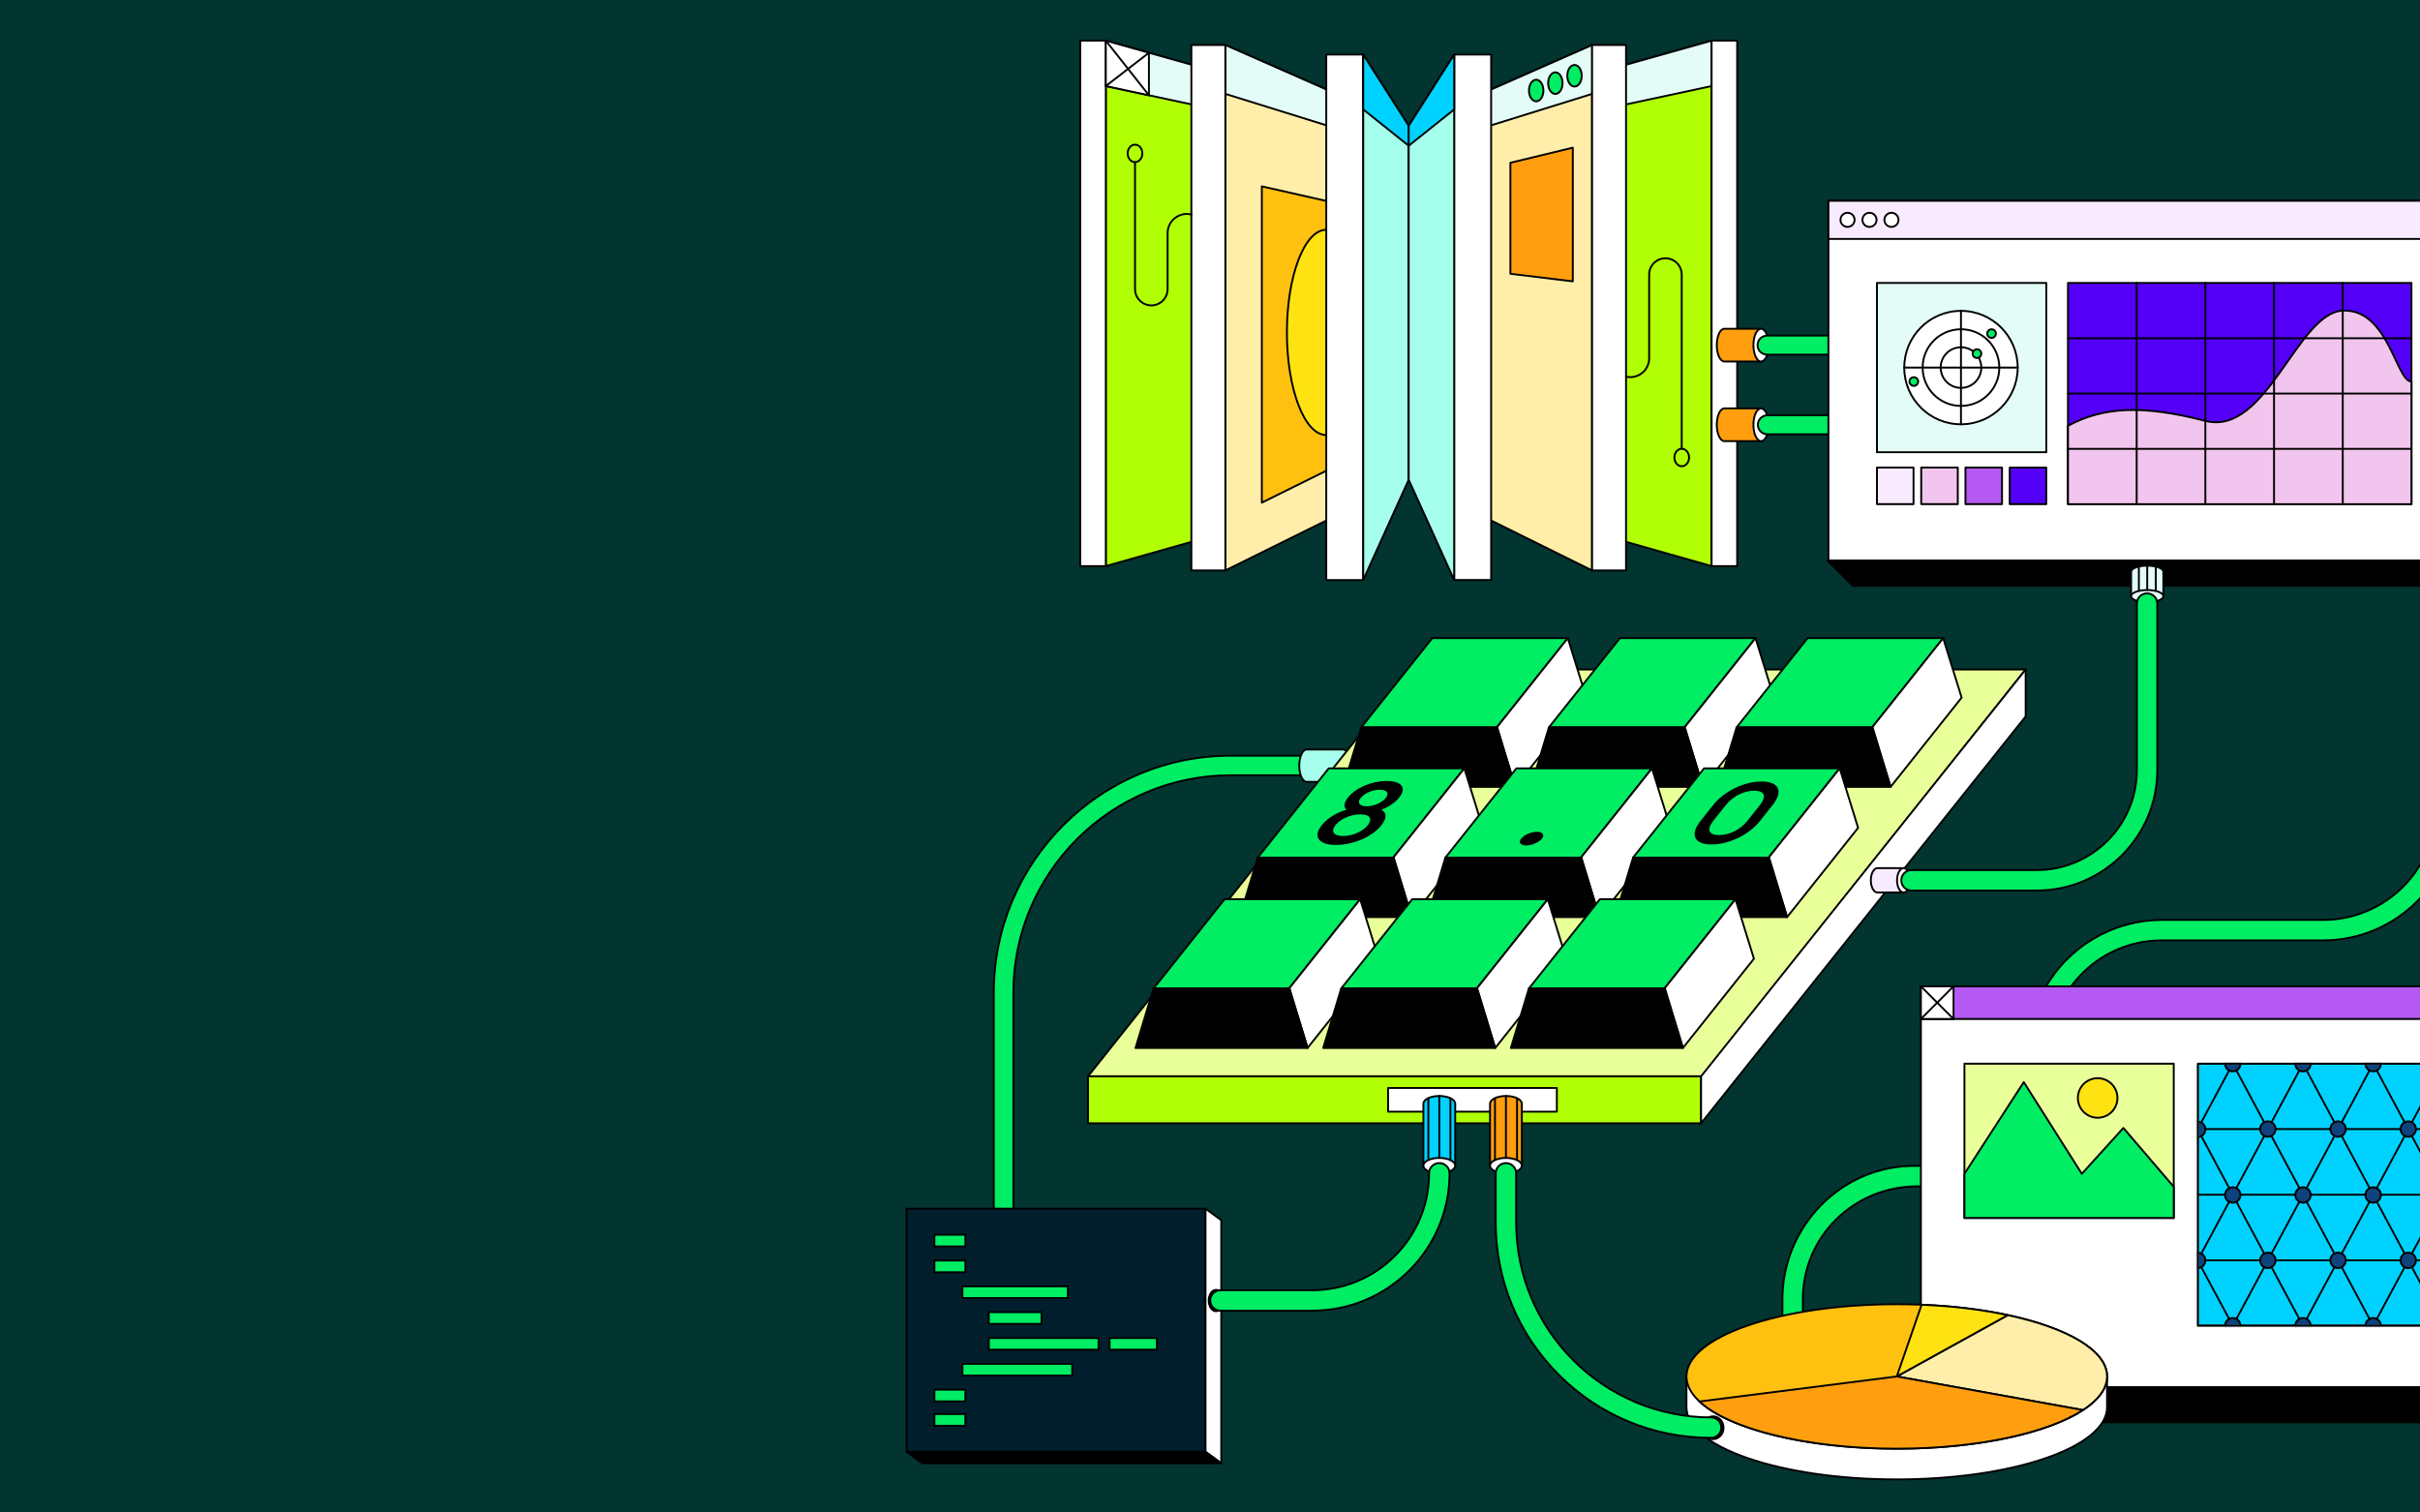 <svg width="1280" height="800" viewBox="0 0 1280 800" fill="none" xmlns="http://www.w3.org/2000/svg">
<rect x="0" y="0" width="1280" height="800" fill="#333333" stroke="none"/>
<g clip-path="url(#clip0_3840_1185)">
<rect width="1280" height="800" fill="#023430"/>
<path d="M744.994 254.071L584.887 299.433V21.494L744.994 66.847V254.071Z" fill="#B1FF05" stroke="black" stroke-linecap="round" stroke-linejoin="round"/>
<path d="M745.097 79.838L584.887 45.516V21.494L745.097 66.519V79.838Z" fill="#E3FCF7" stroke="black" stroke-linecap="round" stroke-linejoin="round"/>
<path d="M745.097 253.743L648.113 301.729V23.79L745.097 66.519V253.743Z" fill="#FFEEA9" stroke="black" stroke-linecap="round" stroke-linejoin="round"/>
<path d="M725.794 236.975L667.416 265.861V98.573L725.794 111.788V236.975Z" fill="#FFC010" stroke="black" stroke-linecap="round" stroke-linejoin="round"/>
<path d="M745.097 79.838L648.113 49.658V23.79L745.097 66.519V79.838Z" fill="#E3FCF7" stroke="black" stroke-linecap="round" stroke-linejoin="round"/>
<path d="M701.494 230.105C712.989 230.105 722.307 205.805 722.307 175.83C722.307 145.854 712.989 121.554 701.494 121.554C690 121.554 680.682 145.854 680.682 175.83C680.682 205.805 690 230.105 701.494 230.105Z" fill="#FFE212" stroke="black" stroke-linecap="round" stroke-linejoin="round"/>
<path d="M701.494 306.8H721.05V28.861H701.494V306.8Z" fill="white" stroke="black" stroke-linecap="round" stroke-linejoin="round"/>
<path d="M584.887 21.494H571.359V299.433H584.887V21.494Z" fill="white" stroke="black" stroke-linecap="round" stroke-linejoin="round"/>
<path d="M745.097 253.743L721.05 306.79V28.852L745.097 66.519V253.743Z" fill="#A6FFEC" stroke="black" stroke-linecap="round" stroke-linejoin="round"/>
<path d="M648.113 23.79H630.15V301.729H648.113V23.79Z" fill="white" stroke="black" stroke-linecap="round" stroke-linejoin="round"/>
<path d="M745.2 254.071L905.306 299.433V21.494L745.2 66.847V254.071Z" fill="#B1FF05" stroke="black" stroke-linecap="round" stroke-linejoin="round"/>
<path d="M745.153 79.838L905.362 45.516V21.494L745.153 66.519V79.838Z" fill="#E3FCF7" stroke="black" stroke-linecap="round" stroke-linejoin="round"/>
<path d="M745.097 253.743L842.081 301.729V23.79L745.097 66.519V253.743Z" fill="#FFEEA9" stroke="black" stroke-linecap="round" stroke-linejoin="round"/>
<path d="M745.153 79.838L842.137 49.658V23.79L745.153 66.519V79.838Z" fill="#E3FCF7" stroke="black" stroke-linecap="round" stroke-linejoin="round"/>
<path d="M788.7 28.852H769.144V306.79H788.7V28.852Z" fill="white" stroke="black" stroke-linecap="round" stroke-linejoin="round"/>
<path d="M905.306 299.424H918.834V21.485H905.306V299.424Z" fill="white" stroke="black" stroke-linecap="round" stroke-linejoin="round"/>
<path d="M842.09 301.729H860.053V23.79H842.09V301.729Z" fill="white" stroke="black" stroke-linecap="round" stroke-linejoin="round"/>
<path d="M607.697 27.905V50.399L584.887 45.516V21.494L607.697 27.905Z" fill="white" stroke="black" stroke-linecap="round" stroke-linejoin="round"/>
<path d="M607.697 27.905L584.887 45.516" stroke="black" stroke-linecap="round" stroke-linejoin="round"/>
<path d="M584.887 21.494L607.697 50.399" stroke="black" stroke-linecap="round" stroke-linejoin="round"/>
<path d="M832.8 45.788C834.907 45.788 836.616 43.228 836.616 40.07C836.616 36.913 834.907 34.353 832.8 34.353C830.693 34.353 828.984 36.913 828.984 40.07C828.984 43.228 830.693 45.788 832.8 45.788Z" fill="#00ED64" stroke="black" stroke-linecap="round" stroke-linejoin="round"/>
<path d="M745.097 253.743L769.144 306.79V28.852L745.097 66.519V253.743Z" fill="#A6FFEC" stroke="black" stroke-linecap="round" stroke-linejoin="round"/>
<path d="M822.665 49.696C824.773 49.696 826.481 47.136 826.481 43.979C826.481 40.821 824.773 38.261 822.665 38.261C820.558 38.261 818.85 40.821 818.85 43.979C818.85 47.136 820.558 49.696 822.665 49.696Z" fill="#00ED64" stroke="black" stroke-linecap="round" stroke-linejoin="round"/>
<path d="M812.531 53.604C814.639 53.604 816.347 51.044 816.347 47.887C816.347 44.729 814.639 42.17 812.531 42.17C810.424 42.17 808.716 44.729 808.716 47.887C808.716 51.044 810.424 53.604 812.531 53.604Z" fill="#00ED64" stroke="black" stroke-linecap="round" stroke-linejoin="round"/>
<path d="M745.097 77.091L721.05 57.887V28.852L745.097 66.519V77.091Z" fill="#00D2FF" stroke="black" stroke-linecap="round" stroke-linejoin="round"/>
<path d="M745.097 77.091L769.144 57.887V28.852L745.097 66.519V77.091Z" fill="#00D2FF" stroke="black" stroke-linecap="round" stroke-linejoin="round"/>
<path d="M831.891 148.818L798.891 144.816V86.089L831.891 78.122V148.818Z" fill="#FF9F10" stroke="black" stroke-linecap="round" stroke-linejoin="round"/>
<path d="M912.075 233.329C909.853 233.329 908.053 229.449 908.053 224.669C908.053 219.889 909.853 216.009 912.075 216.009H931.462V233.32H912.075V233.329Z" fill="#FF9F10" stroke="black" stroke-linecap="round" stroke-linejoin="round"/>
<path d="M931.454 233.339C933.675 233.339 935.475 229.462 935.475 224.679C935.475 219.896 933.675 216.019 931.454 216.019C929.232 216.019 927.432 219.896 927.432 224.679C927.432 229.462 929.232 233.339 931.454 233.339Z" fill="white" stroke="black" stroke-linecap="round" stroke-linejoin="round"/>
<path d="M912.075 191.219C909.853 191.219 908.053 187.339 908.053 182.559C908.053 177.779 909.853 173.899 912.075 173.899H931.462V191.21H912.075V191.219Z" fill="#FF9F10" stroke="black" stroke-linecap="round" stroke-linejoin="round"/>
<path d="M931.454 191.219C933.675 191.219 935.475 187.342 935.475 182.559C935.475 177.776 933.675 173.899 931.454 173.899C929.232 173.899 927.432 177.776 927.432 182.559C927.432 187.342 929.232 191.219 931.454 191.219Z" fill="white" stroke="black" stroke-linecap="round" stroke-linejoin="round"/>
<path d="M600.338 85.77V152.914C600.338 157.235 603.535 160.89 607.819 161.462C612.985 162.155 617.579 158.135 617.579 152.914V123.307C617.579 116.727 623.757 111.891 630.15 113.466" stroke="black" stroke-linecap="round" stroke-linejoin="round"/>
<path d="M600.338 85.77C602.481 85.77 604.219 83.697 604.219 81.14C604.219 78.583 602.481 76.51 600.338 76.51C598.194 76.51 596.456 78.583 596.456 81.14C596.456 83.697 598.194 85.77 600.338 85.77Z" stroke="black" stroke-linecap="round" stroke-linejoin="round"/>
<path d="M889.509 246.61C891.653 246.61 893.391 244.537 893.391 241.98C893.391 239.423 891.653 237.35 889.509 237.35C887.366 237.35 885.628 239.423 885.628 241.98C885.628 244.537 887.366 246.61 889.509 246.61Z" stroke="black" stroke-linecap="round" stroke-linejoin="round"/>
<path d="M889.509 237.35V145.229C889.509 140.477 885.656 136.616 880.894 136.616C876.141 136.616 872.278 140.468 872.278 145.229V189.523C872.278 195.943 866.297 200.676 860.044 199.214" stroke="black" stroke-linecap="round" stroke-linejoin="round"/>
<path d="M651.009 399.708H689.868C692.728 399.708 695.043 402.023 695.043 404.882C695.043 407.741 692.728 410.056 689.868 410.056H651.009C587.587 410.056 535.996 461.632 535.996 525.036V647.299C535.996 650.158 533.681 652.473 530.821 652.473C527.962 652.473 525.646 650.158 525.646 647.299V525.036C525.646 455.924 581.887 399.699 651.018 399.699L651.009 399.708Z" fill="#00ED64" stroke="black" stroke-miterlimit="10"/>
<path d="M710.381 396.419H691.19C688.987 396.419 687.206 400.252 687.206 404.985C687.206 409.718 688.987 413.552 691.19 413.552H710.381C712.584 413.552 714.365 409.718 714.365 404.985C714.365 400.252 712.584 396.419 710.381 396.419Z" fill="#A6FFEC" stroke="black" stroke-linecap="round" stroke-linejoin="round"/>
<path d="M929.615 182.55C929.615 179.766 931.865 177.517 934.65 177.517H1000.12C1002.91 177.517 1005.16 179.766 1005.16 182.55C1005.16 185.333 1002.91 187.583 1000.12 187.583H934.65C931.865 187.583 929.615 185.333 929.615 182.55Z" fill="#00ED64" stroke="black" stroke-miterlimit="10"/>
<path d="M948 747.134C945.038 747.05 942.76 744.463 942.76 741.501V687.385C942.76 648.583 974.044 616.436 1012.86 616.68C1046.04 616.886 1073.09 589.846 1072.88 556.668C1072.64 517.866 1104.8 486.591 1143.61 486.591H1228.68C1261.55 486.591 1288.45 460.02 1288.36 427.16C1288.25 388.218 1319.9 356.502 1358.83 356.502H1392.82C1395.79 356.502 1398.39 358.788 1398.47 361.769C1398.54 364.749 1396.1 367.317 1393.06 367.317H1358.85C1325.98 367.317 1299.08 393.888 1299.17 426.748C1299.28 465.69 1267.63 497.406 1228.7 497.406H1143.35C1110.23 497.406 1083.9 524.38 1083.69 557.502C1083.45 595.995 1052.18 627.252 1013.68 627.495C980.56 627.702 953.578 654.019 953.578 687.132V741.726C953.578 744.763 951.066 747.219 948.01 747.125L948 747.134Z" fill="#00ED64" stroke="black" stroke-miterlimit="10"/>
<path d="M1289.43 521.7H1016.01V733.75H1289.43V521.7Z" fill="white" stroke="black" stroke-linecap="round" stroke-linejoin="round"/>
<path d="M929.784 224.688C929.784 221.904 932.034 219.655 934.819 219.655H1000.29C1003.08 219.655 1005.33 221.904 1005.33 224.688C1005.33 227.472 1003.08 229.721 1000.29 229.721H934.819C932.034 229.721 929.784 227.472 929.784 224.688Z" fill="#00ED64" stroke="black" stroke-miterlimit="10"/>
<path d="M637.622 639.305H479.531V767.904H637.622V639.305Z" fill="#001E2B" stroke="black" stroke-linecap="round" stroke-linejoin="round"/>
<path d="M637.622 767.904L645.947 773.986V645.387L637.622 639.305V767.904Z" fill="white" stroke="black" stroke-linecap="round" stroke-linejoin="round"/>
<path d="M637.622 767.904L645.947 773.986H487.856L479.531 767.904H637.622Z" fill="black" stroke="black" stroke-linecap="round" stroke-linejoin="round"/>
<path d="M510.609 653.082H494.231V659.259H510.609V653.082Z" fill="#00ED64" stroke="black" stroke-linecap="round" stroke-linejoin="round"/>
<path d="M510.609 666.747H494.231V672.924H510.609V666.747Z" fill="#00ED64" stroke="black" stroke-linecap="round" stroke-linejoin="round"/>
<path d="M510.609 735.035H494.231V741.211H510.609V735.035Z" fill="#00ED64" stroke="black" stroke-linecap="round" stroke-linejoin="round"/>
<path d="M510.609 747.95H494.231V754.126H510.609V747.95Z" fill="#00ED64" stroke="black" stroke-linecap="round" stroke-linejoin="round"/>
<path d="M564.825 680.403H509.053V686.579H564.825V680.403Z" fill="#00ED64" stroke="black" stroke-linecap="round" stroke-linejoin="round"/>
<path d="M550.875 694.058H522.994V700.235H550.875V694.058Z" fill="#00ED64" stroke="black" stroke-linecap="round" stroke-linejoin="round"/>
<path d="M567.113 721.379H509.053V727.555H567.113V721.379Z" fill="#00ED64" stroke="black" stroke-linecap="round" stroke-linejoin="round"/>
<path d="M581.053 707.723H522.994V713.9H581.053V707.723Z" fill="#00ED64" stroke="black" stroke-linecap="round" stroke-linejoin="round"/>
<path d="M611.915 707.723H586.875V713.9H611.915V707.723Z" fill="#00ED64" stroke="black" stroke-linecap="round" stroke-linejoin="round"/>
<path d="M1301.15 106.183H967.096V296.537H1301.15V106.183Z" fill="white" stroke="black" stroke-linecap="round" stroke-linejoin="round"/>
<path d="M1301.15 106.183H967.096V126.39H1301.15V106.183Z" fill="#F9EBFF" stroke="black" stroke-linecap="round" stroke-linejoin="round"/>
<path d="M1082.33 247.313H1062.99V266.648H1082.33V247.313Z" fill="#5400F8" stroke="black" stroke-linecap="round" stroke-linejoin="round"/>
<path d="M1058.92 247.313H1039.58V266.648H1058.92V247.313Z" fill="#B45AF2" stroke="black" stroke-linecap="round" stroke-linejoin="round"/>
<path d="M1035.52 247.313H1016.18V266.648H1035.52V247.313Z" fill="#F2C5EE" stroke="black" stroke-linecap="round" stroke-linejoin="round"/>
<path d="M1012.11 247.313H992.774V266.648H1012.11V247.313Z" fill="#F9EBFF" stroke="black" stroke-linecap="round" stroke-linejoin="round"/>
<path d="M977.212 120.017C979.273 120.017 980.944 118.347 980.944 116.287C980.944 114.227 979.273 112.557 977.212 112.557C975.152 112.557 973.481 114.227 973.481 116.287C973.481 118.347 975.152 120.017 977.212 120.017Z" fill="white" stroke="black" stroke-linecap="round" stroke-linejoin="round"/>
<path d="M988.828 120.017C990.888 120.017 992.559 118.347 992.559 116.287C992.559 114.227 990.888 112.557 988.828 112.557C986.767 112.557 985.096 114.227 985.096 116.287C985.096 118.347 986.767 120.017 988.828 120.017Z" fill="white" stroke="black" stroke-linecap="round" stroke-linejoin="round"/>
<path d="M1000.44 120.017C1002.5 120.017 1004.17 118.347 1004.17 116.287C1004.17 114.227 1002.5 112.557 1000.44 112.557C998.383 112.557 996.712 114.227 996.712 116.287C996.712 118.347 998.383 120.017 1000.44 120.017Z" fill="white" stroke="black" stroke-linecap="round" stroke-linejoin="round"/>
<path d="M1275.48 149.653H1093.81V266.658H1275.48V149.653Z" fill="#5400F8" stroke="black" stroke-linecap="round" stroke-linejoin="round"/>
<path d="M1082.34 149.653H992.774V239.197H1082.34V149.653Z" fill="#E3FCF7" stroke="black" stroke-linecap="round" stroke-linejoin="round"/>
<path d="M1093.81 225.204C1113.03 214.866 1134.09 214.275 1166.47 222.617C1198.86 230.958 1215 165.408 1239.14 164.302C1263.28 163.196 1267.36 201.735 1275.48 201.838V266.658H1093.81V225.204Z" fill="#F2C5EE" stroke="black" stroke-linecap="round" stroke-linejoin="round"/>
<path d="M1093.81 208.155H1275.47" stroke="black" stroke-linecap="round" stroke-linejoin="round"/>
<path d="M1093.81 178.904H1275.47" stroke="black" stroke-linecap="round" stroke-linejoin="round"/>
<path d="M1093.81 237.406H1275.47" stroke="black" stroke-linecap="round" stroke-linejoin="round"/>
<path d="M1202.8 149.653V266.658" stroke="black" stroke-linecap="round" stroke-linejoin="round"/>
<path d="M1130.14 149.653V266.658" stroke="black" stroke-linecap="round" stroke-linejoin="round"/>
<path d="M1166.47 149.653V266.658" stroke="black" stroke-linecap="round" stroke-linejoin="round"/>
<path d="M1239.14 149.653V266.658" stroke="black" stroke-linecap="round" stroke-linejoin="round"/>
<path d="M1037.21 224.416C1053.78 224.416 1067.21 210.988 1067.21 194.425C1067.21 177.861 1053.78 164.433 1037.21 164.433C1020.64 164.433 1007.21 177.861 1007.21 194.425C1007.21 210.988 1020.64 224.416 1037.21 224.416Z" fill="white" stroke="black" stroke-linecap="round" stroke-linejoin="round"/>
<path d="M1037.21 214.697C1048.41 214.697 1057.49 205.621 1057.49 194.425C1057.49 183.228 1048.41 174.152 1037.21 174.152C1026.01 174.152 1016.93 183.228 1016.93 194.425C1016.93 205.621 1026.01 214.697 1037.21 214.697Z" fill="white" stroke="black" stroke-linecap="round" stroke-linejoin="round"/>
<path d="M1037.21 205.165C1043.15 205.165 1047.96 200.356 1047.96 194.425C1047.96 188.493 1043.15 183.684 1037.21 183.684C1031.28 183.684 1026.47 188.493 1026.47 194.425C1026.47 200.356 1031.28 205.165 1037.21 205.165Z" fill="white" stroke="black" stroke-linecap="round" stroke-linejoin="round"/>
<path d="M1037.21 164.433V224.416" stroke="black" stroke-linecap="round" stroke-linejoin="round"/>
<path d="M1067.21 194.425H1007.22" stroke="black" stroke-linecap="round" stroke-linejoin="round"/>
<path d="M1053.38 178.744C1054.65 178.744 1055.68 177.716 1055.68 176.448C1055.68 175.18 1054.65 174.152 1053.38 174.152C1052.12 174.152 1051.09 175.18 1051.09 176.448C1051.09 177.716 1052.12 178.744 1053.38 178.744Z" fill="#00ED64" stroke="black" stroke-linecap="round" stroke-linejoin="round"/>
<path d="M1045.67 189.345C1046.94 189.345 1047.97 188.317 1047.97 187.048C1047.97 185.78 1046.94 184.752 1045.67 184.752C1044.4 184.752 1043.37 185.78 1043.37 187.048C1043.37 188.317 1044.4 189.345 1045.67 189.345Z" fill="#00ED64" stroke="black" stroke-linecap="round" stroke-linejoin="round"/>
<path d="M1012.27 204.106C1013.54 204.106 1014.57 203.078 1014.57 201.81C1014.57 200.542 1013.54 199.514 1012.27 199.514C1011.01 199.514 1009.98 200.542 1009.98 201.81C1009.98 203.078 1011.01 204.106 1012.27 204.106Z" fill="#00ED64" stroke="black" stroke-linecap="round" stroke-linejoin="round"/>
<path d="M1314.29 309.874L1300.87 296.537H966.591L980.006 309.874H1314.29Z" fill="black" stroke="black" stroke-linecap="round" stroke-linejoin="round"/>
<path d="M900.215 569.302H575.475L746.7 354.102H1071.43L900.215 569.302Z" fill="#E9FF99" stroke="black" stroke-linecap="round" stroke-linejoin="round"/>
<path d="M791.7 384.741H719.99L757.556 337.522H829.265L791.7 384.741Z" fill="#00ED64" stroke="black" stroke-linecap="round" stroke-linejoin="round"/>
<path d="M791.699 384.741L801.449 416.213L839.015 369.004L829.265 337.522L791.699 384.741Z" fill="white" stroke="black" stroke-linecap="round" stroke-linejoin="round"/>
<path d="M801.449 416.213H710.465L719.99 384.741H791.924L801.449 416.213Z" fill="black" stroke="black" stroke-linecap="round" stroke-linejoin="round"/>
<path d="M890.972 384.741H819.253L856.818 337.522H928.537L890.972 384.741Z" fill="#00ED64" stroke="black" stroke-linecap="round" stroke-linejoin="round"/>
<path d="M890.971 384.741L900.721 416.213L938.278 369.004L928.537 337.522L890.971 384.741Z" fill="white" stroke="black" stroke-linecap="round" stroke-linejoin="round"/>
<path d="M900.722 416.213H809.728L819.253 384.741H891.187L900.722 416.213Z" fill="black" stroke="black" stroke-linecap="round" stroke-linejoin="round"/>
<path d="M990.234 384.741H918.525L956.09 337.522H1027.8L990.234 384.741Z" fill="#00ED64" stroke="black" stroke-linecap="round" stroke-linejoin="round"/>
<path d="M990.234 384.741L999.984 416.213L1037.55 369.004L1027.8 337.522L990.234 384.741Z" fill="white" stroke="black" stroke-linecap="round" stroke-linejoin="round"/>
<path d="M999.984 416.213H909L918.525 384.741H990.459L999.984 416.213Z" fill="black" stroke="black" stroke-linecap="round" stroke-linejoin="round"/>
<path d="M736.95 453.609H665.24L702.806 406.4H774.515L736.95 453.609Z" fill="#00ED64" stroke="black" stroke-linecap="round" stroke-linejoin="round"/>
<path d="M736.949 453.609L746.699 485.091L784.265 437.873L774.515 406.4L736.949 453.609Z" fill="white" stroke="black" stroke-linecap="round" stroke-linejoin="round"/>
<path d="M746.699 485.091H655.715L665.24 453.609H737.174L746.699 485.091Z" fill="black" stroke="black" stroke-linecap="round" stroke-linejoin="round"/>
<path d="M836.221 453.609H764.512L802.068 406.4H873.787L836.221 453.609Z" fill="#00ED64" stroke="black" stroke-linecap="round" stroke-linejoin="round"/>
<path d="M836.221 453.609L845.971 485.091L883.537 437.873L873.787 406.4L836.221 453.609Z" fill="white" stroke="black" stroke-linecap="round" stroke-linejoin="round"/>
<path d="M845.971 485.091H754.987L764.512 453.609H836.446L845.971 485.091Z" fill="black" stroke="black" stroke-linecap="round" stroke-linejoin="round"/>
<path d="M935.493 453.609H863.775L901.34 406.4H973.059L935.493 453.609Z" fill="#00ED64" stroke="black" stroke-linecap="round" stroke-linejoin="round"/>
<path d="M935.493 453.609L945.243 485.091L982.8 437.873L973.059 406.4L935.493 453.609Z" fill="white" stroke="black" stroke-linecap="round" stroke-linejoin="round"/>
<path d="M945.244 485.091H854.25L863.775 453.609H935.709L945.244 485.091Z" fill="black" stroke="black" stroke-linecap="round" stroke-linejoin="round"/>
<path d="M681.853 522.834H610.134L647.7 475.616H719.418L681.853 522.834Z" fill="#00ED64" stroke="black" stroke-linecap="round" stroke-linejoin="round"/>
<path d="M681.853 522.834L691.603 554.306L729.159 507.098L719.418 475.616L681.853 522.834Z" fill="white" stroke="black" stroke-linecap="round" stroke-linejoin="round"/>
<path d="M691.603 554.306H600.609L610.134 522.834H682.069L691.603 554.306Z" fill="black" stroke="black" stroke-linecap="round" stroke-linejoin="round"/>
<path d="M781.116 522.834H709.406L746.972 475.616H818.681L781.116 522.834Z" fill="#00ED64" stroke="black" stroke-linecap="round" stroke-linejoin="round"/>
<path d="M781.115 522.834L790.865 554.306L828.431 507.098L818.681 475.616L781.115 522.834Z" fill="white" stroke="black" stroke-linecap="round" stroke-linejoin="round"/>
<path d="M790.865 554.306H699.881L709.406 522.834H781.34L790.865 554.306Z" fill="black" stroke="black" stroke-linecap="round" stroke-linejoin="round"/>
<path d="M880.387 522.834H808.678L846.243 475.616H917.953L880.387 522.834Z" fill="#00ED64" stroke="black" stroke-linecap="round" stroke-linejoin="round"/>
<path d="M880.387 522.834L890.137 554.306L927.702 507.098L917.952 475.616L880.387 522.834Z" fill="white" stroke="black" stroke-linecap="round" stroke-linejoin="round"/>
<path d="M890.137 554.306H799.152L808.677 522.834H880.612L890.137 554.306Z" fill="black" stroke="black" stroke-linecap="round" stroke-linejoin="round"/>
<path d="M899.737 569.302H575.475V594.13H899.737V569.302Z" fill="#B1FF05" stroke="black" stroke-linecap="round" stroke-linejoin="round"/>
<path d="M899.746 594.13L1071.43 378.93V354.102L899.746 569.302V594.13Z" fill="white" stroke="black" stroke-linecap="round" stroke-linejoin="round"/>
<path d="M823.453 575.469H734.193V588H823.453V575.469Z" fill="white" stroke="black" stroke-linecap="round" stroke-linejoin="round"/>
<path d="M706.584 446.917C697.556 446.917 694.274 442.597 699.046 436.561C702.037 432.774 706.762 429.916 712.171 428.294C710.596 426.767 710.877 424.452 713.006 421.771C716.971 416.766 725.502 413.092 733.415 413.092C741.515 413.092 744.102 416.757 740.127 421.771C737.99 424.461 734.596 426.767 730.668 428.294C733.518 429.916 733.631 432.774 730.621 436.561C725.821 442.597 715.809 446.917 706.584 446.917ZM710.343 442.184C715.762 442.184 721.012 439.56 723.459 436.467C725.952 433.327 724.837 430.74 719.474 430.74C714.177 430.74 708.834 433.327 706.349 436.467C703.902 439.56 705.112 442.184 710.343 442.184ZM722.821 426.448C726.899 426.448 731.062 424.461 732.937 422.099C734.887 419.644 733.809 417.741 729.731 417.741C725.652 417.741 721.621 419.644 719.671 422.099C717.796 424.461 718.94 426.448 722.821 426.448Z" fill="black"/>
<path d="M905.297 446.655C896.109 446.655 893.662 441.491 899.466 434.199L906.197 425.736C911.972 418.472 922.565 413.355 931.706 413.355C940.912 413.355 943.378 418.472 937.64 425.736L930.947 434.199C925.181 441.491 914.54 446.655 905.297 446.655ZM909.206 441.716C914.531 441.716 920.465 438.932 924.225 434.19L930.928 425.726C934.631 421.049 933.141 418.238 927.834 418.238C922.594 418.238 916.64 421.049 912.919 425.726L906.197 434.19C902.428 438.932 903.956 441.716 909.215 441.716H909.206Z" fill="black"/>
<path d="M807.187 447.189C804.196 447.189 803.015 445.568 804.6 443.571C806.184 441.575 809.962 439.954 812.943 439.954C815.925 439.954 817.153 441.622 815.596 443.571C814.04 445.521 810.234 447.189 807.187 447.189Z" fill="black"/>
<path d="M1144.25 302.442C1144.25 300.651 1140.43 299.199 1135.73 299.199C1131.02 299.199 1127.2 300.651 1127.2 302.442V315.338H1144.25V302.442Z" fill="#E3FCF7" stroke="black" stroke-linecap="round" stroke-linejoin="round"/>
<path d="M1135.73 318.581C1140.43 318.581 1144.25 317.129 1144.25 315.338C1144.25 313.547 1140.43 312.095 1135.73 312.095C1131.02 312.095 1127.2 313.547 1127.2 315.338C1127.2 317.129 1131.02 318.581 1135.73 318.581Z" fill="#E3FCF7" stroke="black" stroke-linecap="round" stroke-linejoin="round"/>
<path d="M1135.72 299.199V312.095" stroke="black" stroke-linecap="round" stroke-linejoin="round"/>
<path d="M1131.31 299.714V312.451" stroke="black" stroke-linecap="round" stroke-linejoin="round"/>
<path d="M1140.25 299.714V312.451" stroke="black" stroke-linecap="round" stroke-linejoin="round"/>
<path d="M993.019 459.186C991.097 459.186 989.531 462.072 989.531 465.625C989.531 469.177 991.087 472.063 993.019 472.063H1006.88V459.186H993.019Z" fill="#F9EBFF" stroke="black" stroke-linecap="round" stroke-linejoin="round"/>
<path d="M1006.88 472.063C1008.81 472.063 1010.37 469.181 1010.37 465.625C1010.37 462.069 1008.81 459.186 1006.88 459.186C1004.96 459.186 1003.4 462.069 1003.4 465.625C1003.4 469.181 1004.96 472.063 1006.88 472.063Z" fill="white" stroke="black" stroke-linecap="round" stroke-linejoin="round"/>
<path d="M1077.28 471.032H1011.04C1008.05 471.032 1005.63 468.614 1005.63 465.625C1005.63 462.635 1008.05 460.217 1011.04 460.217H1077.28C1106.48 460.217 1130.24 436.467 1130.24 407.272V319.256C1130.24 316.266 1132.66 313.848 1135.65 313.848C1138.64 313.848 1141.06 316.266 1141.06 319.256V407.272C1141.06 442.428 1112.46 471.023 1077.29 471.023L1077.28 471.032Z" fill="#00ED64" stroke="black" stroke-miterlimit="10"/>
<path d="M804.938 583.773C804.938 581.524 801.169 579.706 796.529 579.706C791.888 579.706 788.119 581.524 788.119 583.773V616.53H804.947V583.773H804.938Z" fill="#FF9F10" stroke="black" stroke-linecap="round" stroke-linejoin="round"/>
<path d="M796.529 620.597C801.173 620.597 804.938 618.776 804.938 616.53C804.938 614.283 801.173 612.462 796.529 612.462C791.884 612.462 788.119 614.283 788.119 616.53C788.119 618.776 791.884 620.597 796.529 620.597Z" fill="white" stroke="black" stroke-linecap="round" stroke-linejoin="round"/>
<path d="M1289.43 733.75H1016.01V752.308H1289.43V733.75Z" fill="black" stroke="black" stroke-linecap="round" stroke-linejoin="round"/>
<path d="M796.528 612.472V579.706" stroke="black" stroke-linecap="round" stroke-linejoin="round"/>
<path d="M802.396 613.549V580.943" stroke="black" stroke-linecap="round" stroke-linejoin="round"/>
<path d="M790.734 613.549V580.943" stroke="black" stroke-linecap="round" stroke-linejoin="round"/>
<path d="M769.688 583.773C769.688 581.524 765.919 579.706 761.279 579.706C756.638 579.706 752.869 581.524 752.869 583.773V616.53H769.697V583.773H769.688Z" fill="#00D2FF" stroke="black" stroke-linecap="round" stroke-linejoin="round"/>
<path d="M761.279 620.597C765.923 620.597 769.688 618.776 769.688 616.53C769.688 614.283 765.923 612.462 761.279 612.462C756.634 612.462 752.869 614.283 752.869 616.53C752.869 618.776 756.634 620.597 761.279 620.597Z" fill="white" stroke="black" stroke-linecap="round" stroke-linejoin="round"/>
<path d="M761.279 612.472V579.706" stroke="black" stroke-linecap="round" stroke-linejoin="round"/>
<path d="M767.156 613.549V580.943" stroke="black" stroke-linecap="round" stroke-linejoin="round"/>
<path d="M755.494 613.549V580.943" stroke="black" stroke-linecap="round" stroke-linejoin="round"/>
<path d="M1114.48 744.304C1114.48 765.401 1064.68 782.506 1003.25 782.506C941.812 782.506 892.012 765.401 892.012 744.304V728.052H1114.47V744.304H1114.48Z" fill="white" stroke="black" stroke-linecap="round" stroke-linejoin="round"/>
<path d="M1003.26 766.254C1064.69 766.254 1114.49 749.15 1114.49 728.052C1114.49 706.954 1064.69 689.85 1003.26 689.85C941.824 689.85 892.022 706.954 892.022 728.052C892.022 749.15 941.824 766.254 1003.26 766.254Z" fill="#FFC010" stroke="black" stroke-linecap="round" stroke-linejoin="round"/>
<path d="M1114.48 728.052C1114.48 714.359 1093.49 702.344 1061.96 695.605L1003.25 728.052L1101.72 745.822C1109.86 740.517 1114.47 734.463 1114.47 728.052H1114.48Z" fill="#FFEEA9" stroke="black" stroke-linecap="round" stroke-linejoin="round"/>
<path d="M1016.39 690.113L1003.26 728.052L1061.97 695.605C1048.44 692.709 1032.98 690.787 1016.4 690.122L1016.39 690.113Z" fill="#FFE212" stroke="black" stroke-linecap="round" stroke-linejoin="round"/>
<path d="M1003.26 728.052L898.893 741.295C914.578 755.869 955.378 766.254 1003.26 766.254C1046.01 766.254 1083.11 757.969 1101.73 745.822L1003.26 728.052Z" fill="#FF9F10" stroke="black" stroke-linecap="round" stroke-linejoin="round"/>
<path d="M906.122 761.212C909.162 761.212 911.625 758.509 911.625 755.176C911.625 751.842 909.162 749.14 906.122 749.14C903.083 749.14 900.619 751.842 900.619 755.176C900.619 758.509 903.083 761.212 906.122 761.212Z" fill="black" stroke="black" stroke-linecap="round" stroke-linejoin="round"/>
<path d="M905.016 760.518C874.594 760.518 845.991 748.671 824.475 727.171C802.96 705.661 791.119 677.066 791.119 646.653V620.597C791.119 617.608 793.538 615.19 796.529 615.19C799.519 615.19 801.938 617.608 801.938 620.597V646.653C801.938 703.478 848.185 749.712 905.025 749.712C908.016 749.712 910.435 752.13 910.435 755.12C910.435 758.109 908.016 760.527 905.025 760.527L905.016 760.518Z" fill="#00ED64" stroke="black" stroke-miterlimit="10"/>
<path d="M643.2 693.562C645.338 693.562 647.072 691.027 647.072 687.901C647.072 684.774 645.338 682.24 643.2 682.24C641.062 682.24 639.328 684.774 639.328 687.901C639.328 691.027 641.062 693.562 643.2 693.562Z" fill="black" stroke="black" stroke-linecap="round" stroke-linejoin="round"/>
<path d="M694.003 693.262H645.534C642.544 693.262 640.125 690.844 640.125 687.854C640.125 684.864 642.544 682.446 645.534 682.446H694.003C710.531 682.446 726.066 676.016 737.756 664.329C749.447 652.642 755.878 637.112 755.878 620.588C755.878 617.598 758.297 615.18 761.287 615.18C764.278 615.18 766.697 617.598 766.697 620.588C766.697 639.998 759.141 658.246 745.406 671.968C731.681 685.689 713.428 693.252 694.012 693.252L694.003 693.262Z" fill="#00ED64" stroke="black" stroke-miterlimit="10"/>
<path d="M1289.43 521.7H1016.01V538.964H1289.43V521.7Z" fill="#B45AF2" stroke="black" stroke-linecap="round" stroke-linejoin="round"/>
<path d="M1033.27 521.7H1016.01V538.964H1033.27V521.7Z" fill="white" stroke="black" stroke-linecap="round" stroke-linejoin="round"/>
<path d="M1033.27 521.7L1016.01 538.964" stroke="black" stroke-linecap="round" stroke-linejoin="round"/>
<path d="M1016.01 521.7L1033.27 538.964" stroke="black" stroke-linecap="round" stroke-linejoin="round"/>
<path d="M1149.75 562.62H1039.04V644.216H1149.75V562.62Z" fill="#E9FF99" stroke="black" stroke-linecap="round" stroke-linejoin="round"/>
<path d="M1039.04 620.85L1070.43 572.376L1101.13 620.85L1123.11 596.613L1149.75 627.73V644.216H1039.04V620.85Z" fill="#00ED64" stroke="black" stroke-linecap="round" stroke-linejoin="round"/>
<path d="M1109.5 591.206C1115.28 591.206 1119.97 586.523 1119.97 580.746C1119.97 574.969 1115.28 570.286 1109.5 570.286C1103.73 570.286 1099.04 574.969 1099.04 580.746C1099.04 586.523 1103.73 591.206 1109.5 591.206Z" fill="#FFE212" stroke="black" stroke-linecap="round" stroke-linejoin="round"/>
<mask id="mask0_3840_1185" style="mask-type:luminance" maskUnits="userSpaceOnUse" x="1162" y="562" width="128" height="140">
<path d="M1289.43 562.62H1162.5V701.228H1289.43V562.62Z" fill="white"/>
</mask>
<g mask="url(#mask0_3840_1185)">
<path d="M1289.43 562.62H1162.5V701.228H1289.43V562.62Z" fill="#00D2FF" stroke="black" stroke-linecap="round" stroke-linejoin="round"/>
<path d="M1180.97 701.219H1143.84L1162.41 666.644L1180.97 701.219Z" stroke="black" stroke-linecap="round" stroke-linejoin="round"/>
<path d="M1218.1 701.219H1180.97L1199.53 666.644L1218.1 701.219Z" stroke="black" stroke-linecap="round" stroke-linejoin="round"/>
<path d="M1255.23 701.219H1218.1L1236.67 666.644L1255.23 701.219Z" stroke="black" stroke-linecap="round" stroke-linejoin="round"/>
<path d="M1292.35 701.219H1255.23L1273.79 666.644L1292.35 701.219Z" stroke="black" stroke-linecap="round" stroke-linejoin="round"/>
<path d="M1199.53 666.644H1162.41L1180.97 632.06L1199.53 666.644Z" stroke="black" stroke-linecap="round" stroke-linejoin="round"/>
<path d="M1236.67 666.644H1199.53L1218.1 632.06L1236.67 666.644Z" stroke="black" stroke-linecap="round" stroke-linejoin="round"/>
<path d="M1273.79 666.644H1236.67L1255.23 632.06L1273.79 666.644Z" stroke="black" stroke-linecap="round" stroke-linejoin="round"/>
<path d="M1310.93 666.644H1273.79L1292.35 632.06L1310.93 666.644Z" stroke="black" stroke-linecap="round" stroke-linejoin="round"/>
<path d="M1180.97 631.919H1143.84L1162.41 597.335L1180.97 631.919Z" stroke="black" stroke-linecap="round" stroke-linejoin="round"/>
<path d="M1218.1 631.919H1180.97L1199.53 597.335L1218.1 631.919Z" stroke="black" stroke-linecap="round" stroke-linejoin="round"/>
<path d="M1255.23 631.919H1218.1L1236.67 597.335L1255.23 631.919Z" stroke="black" stroke-linecap="round" stroke-linejoin="round"/>
<path d="M1292.35 631.919H1255.23L1273.79 597.335L1292.35 631.919Z" stroke="black" stroke-linecap="round" stroke-linejoin="round"/>
<path d="M1199.53 597.195H1162.41L1180.97 562.62L1199.53 597.195Z" stroke="black" stroke-linecap="round" stroke-linejoin="round"/>
<path d="M1236.67 597.195H1199.53L1218.1 562.62L1236.67 597.195Z" stroke="black" stroke-linecap="round" stroke-linejoin="round"/>
<path d="M1273.79 597.195H1236.67L1255.23 562.62L1273.79 597.195Z" stroke="black" stroke-linecap="round" stroke-linejoin="round"/>
<path d="M1310.93 597.195H1273.79L1292.35 562.62L1310.93 597.195Z" stroke="black" stroke-linecap="round" stroke-linejoin="round"/>
<path d="M1180.97 636.137C1183.22 636.137 1185.05 634.312 1185.05 632.06C1185.05 629.808 1183.22 627.983 1180.97 627.983C1178.72 627.983 1176.89 629.808 1176.89 632.06C1176.89 634.312 1178.72 636.137 1180.97 636.137Z" fill="#0D427C" stroke="black" stroke-miterlimit="10"/>
<path d="M1218.1 636.137C1220.36 636.137 1222.18 634.312 1222.18 632.06C1222.18 629.808 1220.36 627.983 1218.1 627.983C1215.85 627.983 1214.03 629.808 1214.03 632.06C1214.03 634.312 1215.85 636.137 1218.1 636.137Z" fill="#0D427C" stroke="black" stroke-miterlimit="10"/>
<path d="M1255.23 636.137C1257.48 636.137 1259.31 634.312 1259.31 632.06C1259.31 629.808 1257.48 627.983 1255.23 627.983C1252.98 627.983 1251.15 629.808 1251.15 632.06C1251.15 634.312 1252.98 636.137 1255.23 636.137Z" fill="#0D427C" stroke="black" stroke-miterlimit="10"/>
<path d="M1180.97 705.296C1183.22 705.296 1185.05 703.471 1185.05 701.219C1185.05 698.967 1183.22 697.142 1180.97 697.142C1178.72 697.142 1176.89 698.967 1176.89 701.219C1176.89 703.471 1178.72 705.296 1180.97 705.296Z" fill="#0D427C" stroke="black" stroke-miterlimit="10"/>
<path d="M1218.1 705.296C1220.36 705.296 1222.18 703.471 1222.18 701.219C1222.18 698.967 1220.36 697.142 1218.1 697.142C1215.85 697.142 1214.03 698.967 1214.03 701.219C1214.03 703.471 1215.85 705.296 1218.1 705.296Z" fill="#0D427C" stroke="black" stroke-miterlimit="10"/>
<path d="M1255.23 705.296C1257.48 705.296 1259.31 703.471 1259.31 701.219C1259.31 698.967 1257.48 697.142 1255.23 697.142C1252.98 697.142 1251.15 698.967 1251.15 701.219C1251.15 703.471 1252.98 705.296 1255.23 705.296Z" fill="#0D427C" stroke="black" stroke-miterlimit="10"/>
<path d="M1273.79 601.272C1276.04 601.272 1277.87 599.446 1277.87 597.195C1277.87 594.943 1276.04 593.117 1273.79 593.117C1271.54 593.117 1269.71 594.943 1269.71 597.195C1269.71 599.446 1271.54 601.272 1273.79 601.272Z" fill="#0D427C" stroke="black" stroke-miterlimit="10"/>
<path d="M1236.67 601.272C1238.92 601.272 1240.74 599.446 1240.74 597.195C1240.74 594.943 1238.92 593.117 1236.67 593.117C1234.41 593.117 1232.59 594.943 1232.59 597.195C1232.59 599.446 1234.41 601.272 1236.67 601.272Z" fill="#0D427C" stroke="black" stroke-miterlimit="10"/>
<path d="M1199.53 601.272C1201.78 601.272 1203.61 599.446 1203.61 597.195C1203.61 594.943 1201.78 593.117 1199.53 593.117C1197.28 593.117 1195.45 594.943 1195.45 597.195C1195.45 599.446 1197.28 601.272 1199.53 601.272Z" fill="#0D427C" stroke="black" stroke-miterlimit="10"/>
<path d="M1199.53 670.721C1201.78 670.721 1203.61 668.896 1203.61 666.644C1203.61 664.392 1201.78 662.567 1199.53 662.567C1197.28 662.567 1195.45 664.392 1195.45 666.644C1195.45 668.896 1197.28 670.721 1199.53 670.721Z" fill="#0D427C" stroke="black" stroke-miterlimit="10"/>
<path d="M1236.67 670.721C1238.92 670.721 1240.74 668.896 1240.74 666.644C1240.74 664.392 1238.92 662.567 1236.67 662.567C1234.41 662.567 1232.59 664.392 1232.59 666.644C1232.59 668.896 1234.41 670.721 1236.67 670.721Z" fill="#0D427C" stroke="black" stroke-miterlimit="10"/>
<path d="M1273.79 670.721C1276.04 670.721 1277.87 668.896 1277.87 666.644C1277.87 664.392 1276.04 662.567 1273.79 662.567C1271.54 662.567 1269.71 664.392 1269.71 666.644C1269.71 668.896 1271.54 670.721 1273.79 670.721Z" fill="#0D427C" stroke="black" stroke-miterlimit="10"/>
<path d="M1162.41 670.721C1164.66 670.721 1166.48 668.896 1166.48 666.644C1166.48 664.392 1164.66 662.567 1162.41 662.567C1160.15 662.567 1158.33 664.392 1158.33 666.644C1158.33 668.896 1160.15 670.721 1162.41 670.721Z" fill="#0D427C" stroke="black" stroke-miterlimit="10"/>
<path d="M1162.41 601.412C1164.66 601.412 1166.48 599.587 1166.48 597.335C1166.48 595.083 1164.66 593.258 1162.41 593.258C1160.15 593.258 1158.33 595.083 1158.33 597.335C1158.33 599.587 1160.15 601.412 1162.41 601.412Z" fill="#0D427C" stroke="black" stroke-miterlimit="10"/>
<path d="M1180.97 566.697C1183.22 566.697 1185.05 564.871 1185.05 562.62C1185.05 560.368 1183.22 558.543 1180.97 558.543C1178.72 558.543 1176.89 560.368 1176.89 562.62C1176.89 564.871 1178.72 566.697 1180.97 566.697Z" fill="#0D427C" stroke="black" stroke-miterlimit="10"/>
<path d="M1218.1 566.697C1220.36 566.697 1222.18 564.871 1222.18 562.62C1222.18 560.368 1220.36 558.543 1218.1 558.543C1215.85 558.543 1214.03 560.368 1214.03 562.62C1214.03 564.871 1215.85 566.697 1218.1 566.697Z" fill="#0D427C" stroke="black" stroke-miterlimit="10"/>
<path d="M1255.23 566.697C1257.48 566.697 1259.31 564.871 1259.31 562.62C1259.31 560.368 1257.48 558.543 1255.23 558.543C1252.98 558.543 1251.15 560.368 1251.15 562.62C1251.15 564.871 1252.98 566.697 1255.23 566.697Z" fill="#0D427C" stroke="black" stroke-miterlimit="10"/>
</g>
<path d="M1289.43 562.62H1162.5V701.228H1289.43V562.62Z" stroke="black" stroke-linecap="round" stroke-linejoin="round"/>
</g>
<defs>
<clipPath id="clip0_3840_1185">
<rect width="1280" height="800" fill="white"/>
</clipPath>
</defs>
</svg>
